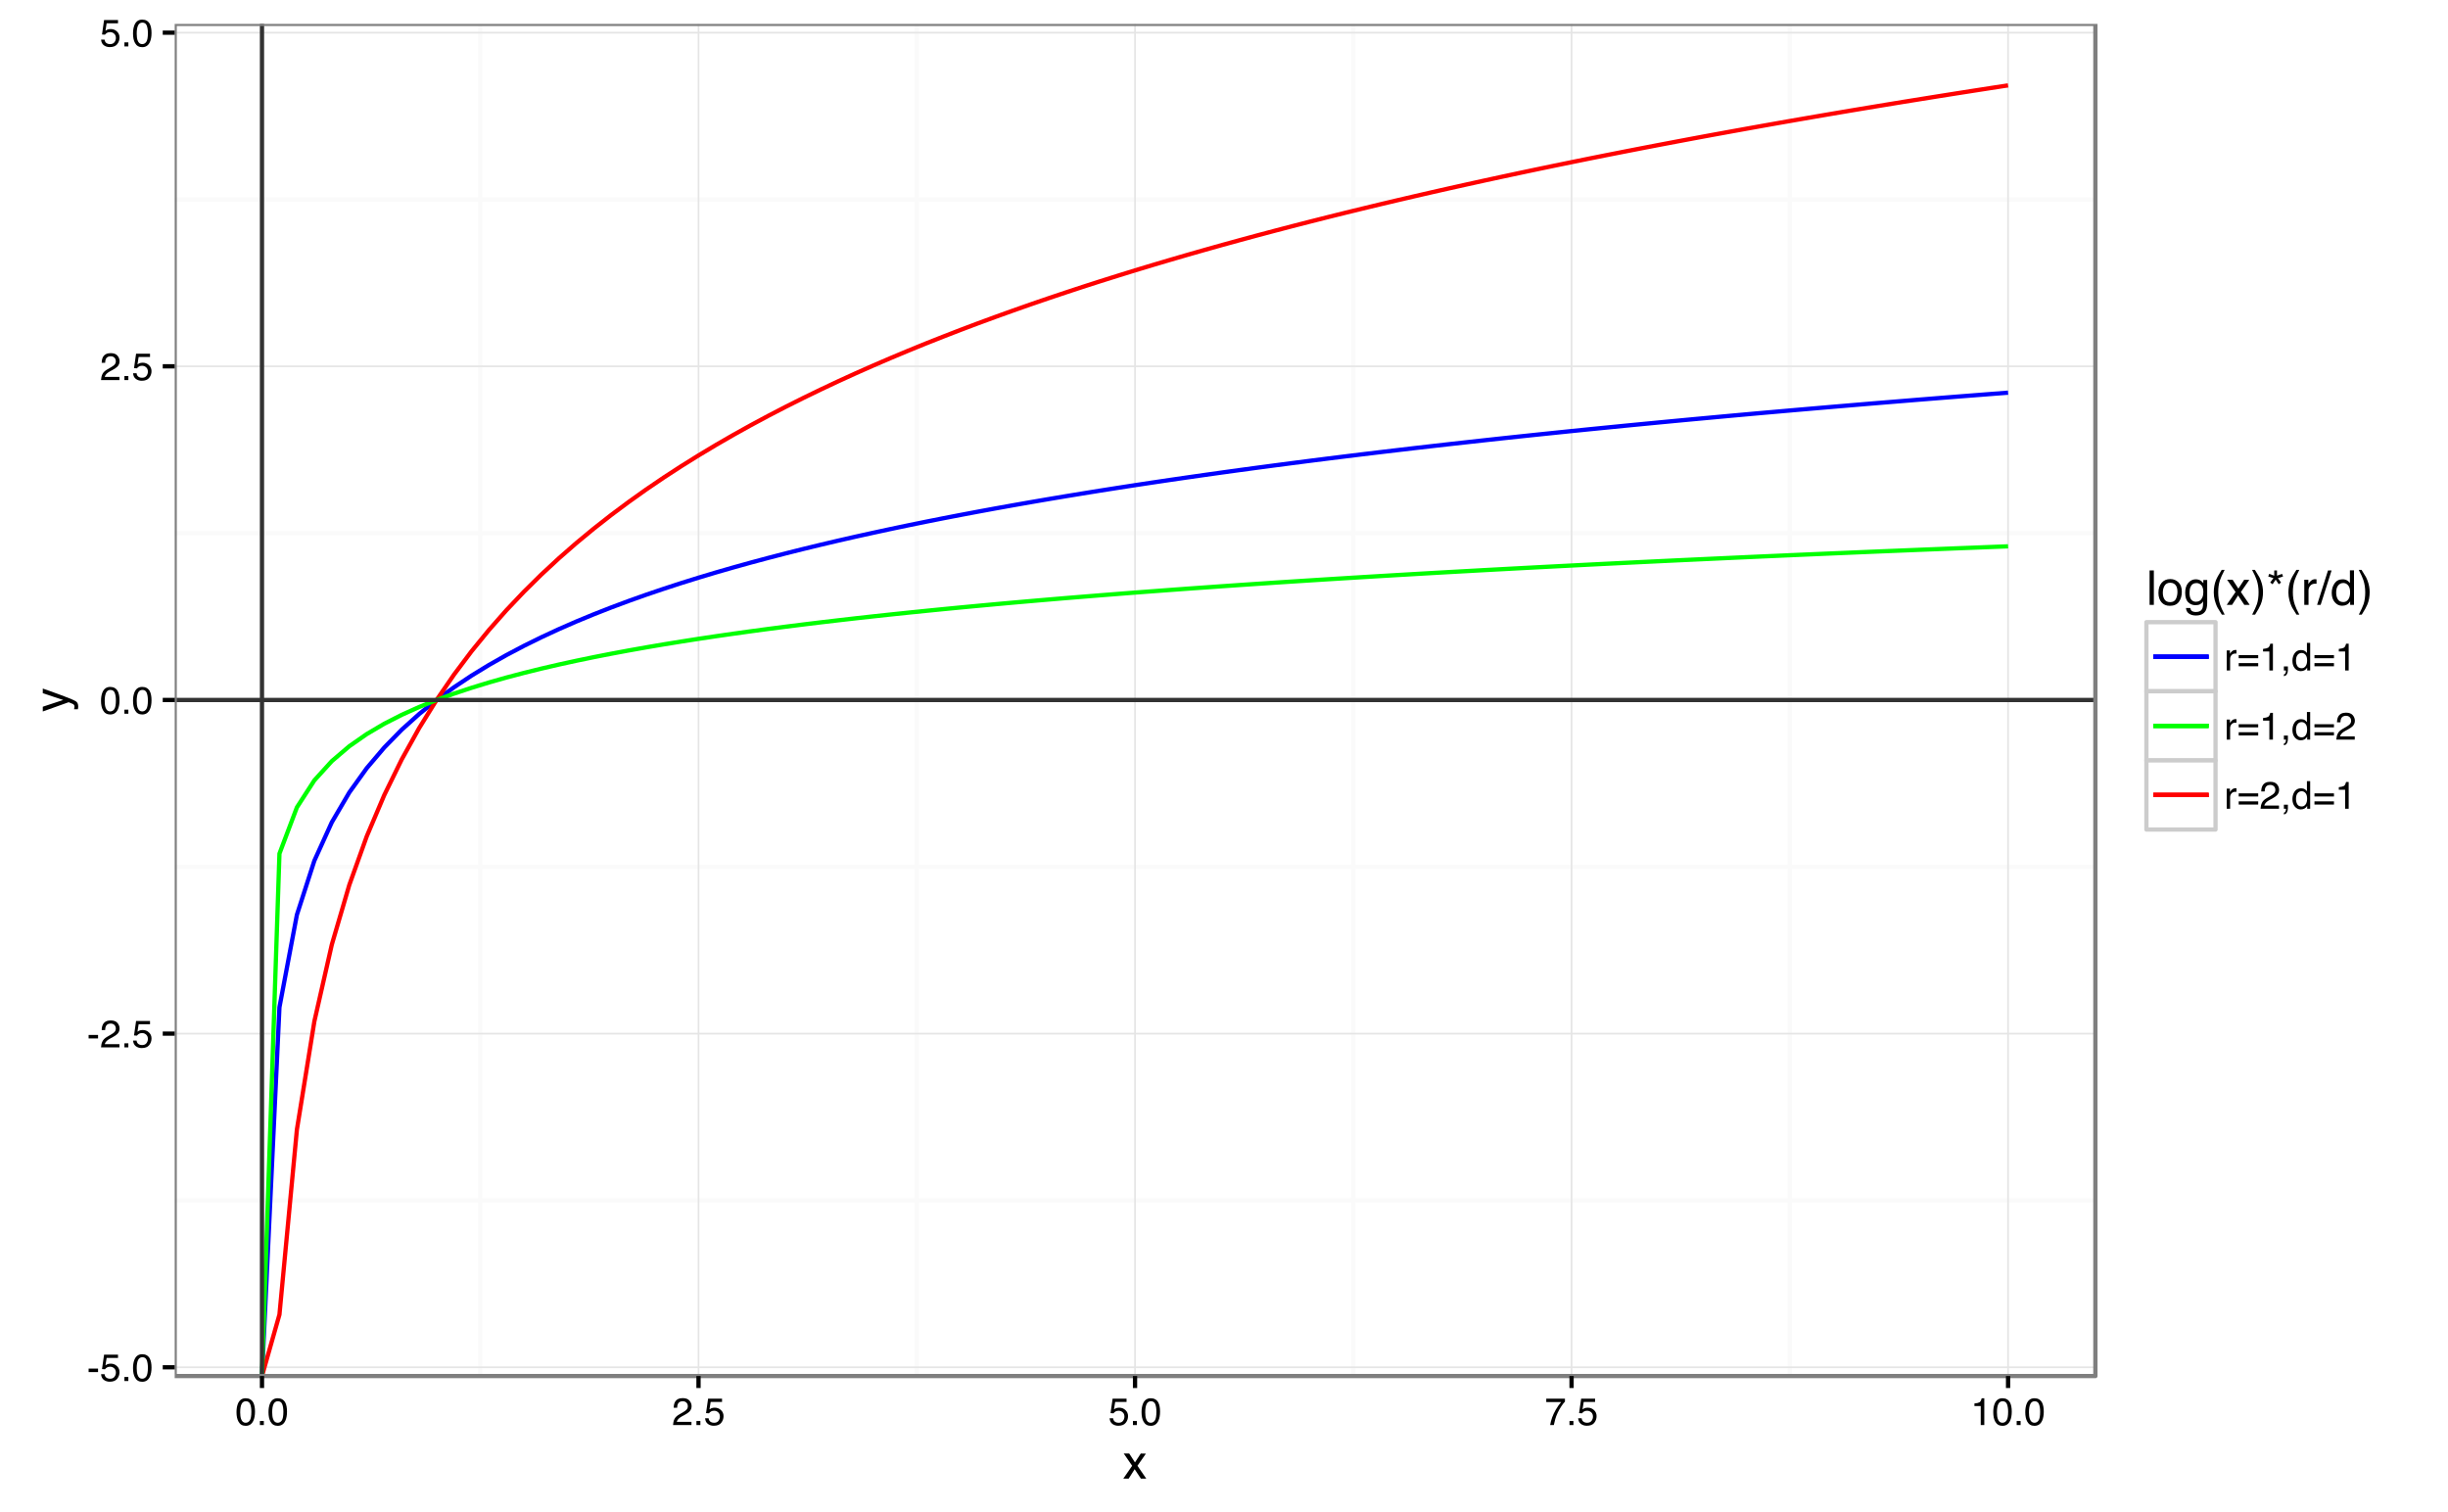 <?xml version="1.0" encoding="UTF-8"?>
<svg xmlns="http://www.w3.org/2000/svg" xmlns:xlink="http://www.w3.org/1999/xlink" width="612pt" height="378pt" viewBox="0 0 612 378" version="1.1">
<defs>
<g>
<symbol overflow="visible" id="glyph0-0">
<path style="stroke:none;" d="M 0.312 0 L 0.312 -6.875 L 5.766 -6.875 L 5.766 0 Z M 4.906 -0.859 L 4.906 -6.016 L 1.172 -6.016 L 1.172 -0.859 Z "/>
</symbol>
<symbol overflow="visible" id="glyph0-1">
<path style="stroke:none;" d="M 0.391 -3.109 L 2.75 -3.109 L 2.75 -2.234 L 0.391 -2.234 Z "/>
</symbol>
<symbol overflow="visible" id="glyph0-2">
<path style="stroke:none;" d="M 1.188 -1.703 C 1.238 -1.223 1.461 -0.895 1.859 -0.719 C 2.055 -0.625 2.285 -0.578 2.547 -0.578 C 3.047 -0.578 3.414 -0.734 3.656 -1.047 C 3.895 -1.367 4.016 -1.723 4.016 -2.109 C 4.016 -2.578 3.867 -2.938 3.578 -3.188 C 3.297 -3.445 2.957 -3.578 2.562 -3.578 C 2.27 -3.578 2.02 -3.52 1.812 -3.406 C 1.602 -3.289 1.426 -3.133 1.281 -2.938 L 0.547 -2.984 L 1.062 -6.594 L 4.547 -6.594 L 4.547 -5.781 L 1.703 -5.781 L 1.406 -3.922 C 1.562 -4.035 1.711 -4.125 1.859 -4.188 C 2.109 -4.289 2.395 -4.344 2.719 -4.344 C 3.332 -4.344 3.852 -4.141 4.281 -3.734 C 4.707 -3.336 4.922 -2.836 4.922 -2.234 C 4.922 -1.598 4.723 -1.035 4.328 -0.547 C 3.941 -0.066 3.32 0.172 2.469 0.172 C 1.914 0.172 1.43 0.02 1.016 -0.281 C 0.598 -0.594 0.363 -1.066 0.312 -1.703 Z "/>
</symbol>
<symbol overflow="visible" id="glyph0-3">
<path style="stroke:none;" d="M 0.812 -1.016 L 1.797 -1.016 L 1.797 0 L 0.812 0 Z "/>
</symbol>
<symbol overflow="visible" id="glyph0-4">
<path style="stroke:none;" d="M 2.594 -6.703 C 3.457 -6.703 4.086 -6.348 4.484 -5.641 C 4.773 -5.086 4.922 -4.328 4.922 -3.359 C 4.922 -2.453 4.785 -1.695 4.516 -1.094 C 4.129 -0.238 3.488 0.188 2.594 0.188 C 1.781 0.188 1.18 -0.16 0.797 -0.859 C 0.461 -1.453 0.297 -2.238 0.297 -3.219 C 0.297 -3.977 0.395 -4.633 0.594 -5.188 C 0.957 -6.195 1.625 -6.703 2.594 -6.703 Z M 2.578 -0.578 C 3.016 -0.578 3.363 -0.77 3.625 -1.156 C 3.883 -1.551 4.016 -2.273 4.016 -3.328 C 4.016 -4.086 3.922 -4.711 3.734 -5.203 C 3.547 -5.703 3.18 -5.953 2.641 -5.953 C 2.148 -5.953 1.789 -5.719 1.562 -5.25 C 1.332 -4.781 1.219 -4.094 1.219 -3.188 C 1.219 -2.5 1.289 -1.945 1.438 -1.531 C 1.656 -0.895 2.035 -0.578 2.578 -0.578 Z "/>
</symbol>
<symbol overflow="visible" id="glyph0-5">
<path style="stroke:none;" d="M 0.297 0 C 0.328 -0.57 0.445 -1.07 0.656 -1.5 C 0.863 -1.938 1.27 -2.328 1.875 -2.672 L 2.766 -3.188 C 3.172 -3.426 3.457 -3.629 3.625 -3.797 C 3.875 -4.055 4 -4.352 4 -4.688 C 4 -5.07 3.879 -5.379 3.641 -5.609 C 3.41 -5.836 3.102 -5.953 2.719 -5.953 C 2.133 -5.953 1.734 -5.734 1.516 -5.297 C 1.398 -5.066 1.336 -4.742 1.328 -4.328 L 0.469 -4.328 C 0.477 -4.91 0.582 -5.383 0.781 -5.75 C 1.145 -6.406 1.789 -6.734 2.719 -6.734 C 3.488 -6.734 4.051 -6.523 4.406 -6.109 C 4.758 -5.691 4.938 -5.227 4.938 -4.719 C 4.938 -4.188 4.75 -3.727 4.375 -3.344 C 4.156 -3.125 3.758 -2.852 3.188 -2.531 L 2.547 -2.188 C 2.242 -2.02 2.004 -1.859 1.828 -1.703 C 1.516 -1.43 1.316 -1.129 1.234 -0.797 L 4.906 -0.797 L 4.906 0 Z "/>
</symbol>
<symbol overflow="visible" id="glyph0-6">
<path style="stroke:none;" d="M 5.016 -6.594 L 5.016 -5.859 C 4.797 -5.648 4.508 -5.285 4.156 -4.766 C 3.801 -4.242 3.484 -3.688 3.203 -3.094 C 2.93 -2.508 2.727 -1.977 2.594 -1.5 C 2.5 -1.188 2.379 -0.688 2.234 0 L 1.312 0 C 1.52 -1.281 1.988 -2.555 2.719 -3.828 C 3.145 -4.566 3.594 -5.207 4.062 -5.75 L 0.344 -5.75 L 0.344 -6.594 Z "/>
</symbol>
<symbol overflow="visible" id="glyph0-7">
<path style="stroke:none;" d="M 0.922 -4.75 L 0.922 -5.391 C 1.523 -5.453 1.945 -5.551 2.188 -5.688 C 2.426 -5.832 2.609 -6.164 2.734 -6.688 L 3.391 -6.688 L 3.391 0 L 2.5 0 L 2.5 -4.75 Z "/>
</symbol>
<symbol overflow="visible" id="glyph0-8">
<path style="stroke:none;" d="M 0.641 -5.016 L 1.438 -5.016 L 1.438 -4.156 C 1.508 -4.32 1.672 -4.523 1.922 -4.766 C 2.18 -5.004 2.477 -5.125 2.812 -5.125 C 2.82 -5.125 2.848 -5.125 2.891 -5.125 C 2.93 -5.125 2.992 -5.117 3.078 -5.109 L 3.078 -4.219 C 3.023 -4.227 2.977 -4.234 2.938 -4.234 C 2.895 -4.234 2.852 -4.234 2.812 -4.234 C 2.383 -4.234 2.055 -4.098 1.828 -3.828 C 1.598 -3.555 1.484 -3.242 1.484 -2.891 L 1.484 0 L 0.641 0 Z "/>
</symbol>
<symbol overflow="visible" id="glyph0-9">
<path style="stroke:none;" d="M 5.312 -3.844 L 5.312 -3.062 L 0.438 -3.062 L 0.438 -3.844 Z M 5.312 -1.844 L 5.312 -1.047 L 0.438 -1.047 L 0.438 -1.844 Z "/>
</symbol>
<symbol overflow="visible" id="glyph0-10">
<path style="stroke:none;" d="M 0.797 0.984 C 1.016 0.941 1.164 0.789 1.25 0.531 C 1.301 0.383 1.328 0.242 1.328 0.109 C 1.328 0.086 1.32 0.066 1.312 0.047 C 1.312 0.035 1.312 0.02 1.312 0 L 0.797 0 L 0.797 -1.016 L 1.797 -1.016 L 1.797 -0.078 C 1.797 0.297 1.719 0.625 1.562 0.906 C 1.414 1.188 1.16 1.359 0.797 1.422 Z "/>
</symbol>
<symbol overflow="visible" id="glyph0-11">
<path style="stroke:none;" d="M 1.156 -2.453 C 1.156 -1.91 1.27 -1.457 1.5 -1.094 C 1.727 -0.738 2.094 -0.562 2.594 -0.562 C 2.977 -0.562 3.297 -0.727 3.547 -1.062 C 3.805 -1.395 3.938 -1.875 3.938 -2.5 C 3.938 -3.133 3.805 -3.602 3.547 -3.906 C 3.285 -4.219 2.961 -4.375 2.578 -4.375 C 2.148 -4.375 1.805 -4.207 1.547 -3.875 C 1.285 -3.551 1.156 -3.078 1.156 -2.453 Z M 2.422 -5.109 C 2.805 -5.109 3.129 -5.023 3.391 -4.859 C 3.535 -4.766 3.703 -4.602 3.891 -4.375 L 3.891 -6.906 L 4.703 -6.906 L 4.703 0 L 3.953 0 L 3.953 -0.703 C 3.754 -0.391 3.52 -0.164 3.25 -0.031 C 2.977 0.102 2.672 0.172 2.328 0.172 C 1.766 0.172 1.281 -0.062 0.875 -0.531 C 0.469 -1 0.266 -1.625 0.266 -2.406 C 0.266 -3.133 0.445 -3.766 0.812 -4.297 C 1.188 -4.836 1.723 -5.109 2.422 -5.109 Z "/>
</symbol>
<symbol overflow="visible" id="glyph1-0">
<path style="stroke:none;" d="M 0.391 0 L 0.391 -8.609 L 7.219 -8.609 L 7.219 0 Z M 6.141 -1.078 L 6.141 -7.531 L 1.469 -7.531 L 1.469 -1.078 Z "/>
</symbol>
<symbol overflow="visible" id="glyph1-1">
<path style="stroke:none;" d="M 0.172 -6.281 L 1.547 -6.281 L 2.984 -4.062 L 4.438 -6.281 L 5.719 -6.25 L 3.609 -3.219 L 5.812 0 L 4.469 0 L 2.906 -2.359 L 1.406 0 L 0.062 0 L 2.281 -3.219 Z "/>
</symbol>
<symbol overflow="visible" id="glyph1-2">
<path style="stroke:none;" d="M 0.797 -8.609 L 1.859 -8.609 L 1.859 0 L 0.797 0 Z "/>
</symbol>
<symbol overflow="visible" id="glyph1-3">
<path style="stroke:none;" d="M 3.266 -0.688 C 3.961 -0.688 4.441 -0.945 4.703 -1.469 C 4.961 -2 5.094 -2.586 5.094 -3.234 C 5.094 -3.828 5 -4.305 4.812 -4.672 C 4.508 -5.242 4 -5.531 3.281 -5.531 C 2.633 -5.531 2.164 -5.285 1.875 -4.797 C 1.582 -4.305 1.438 -3.711 1.438 -3.016 C 1.438 -2.348 1.582 -1.789 1.875 -1.344 C 2.164 -0.906 2.629 -0.688 3.266 -0.688 Z M 3.312 -6.453 C 4.113 -6.453 4.789 -6.18 5.344 -5.641 C 5.906 -5.109 6.188 -4.316 6.188 -3.266 C 6.188 -2.254 5.941 -1.414 5.453 -0.75 C 4.961 -0.094 4.203 0.234 3.172 0.234 C 2.305 0.234 1.617 -0.055 1.109 -0.641 C 0.598 -1.234 0.344 -2.02 0.344 -3 C 0.344 -4.051 0.609 -4.891 1.141 -5.516 C 1.68 -6.141 2.406 -6.453 3.312 -6.453 Z M 3.266 -6.422 Z "/>
</symbol>
<symbol overflow="visible" id="glyph1-4">
<path style="stroke:none;" d="M 2.984 -6.391 C 3.484 -6.391 3.914 -6.27 4.281 -6.031 C 4.477 -5.883 4.68 -5.68 4.891 -5.422 L 4.891 -6.219 L 5.859 -6.219 L 5.859 -0.516 C 5.859 0.285 5.742 0.914 5.516 1.375 C 5.078 2.227 4.25 2.656 3.031 2.656 C 2.352 2.656 1.785 2.504 1.328 2.203 C 0.867 1.898 0.609 1.426 0.547 0.781 L 1.625 0.781 C 1.676 1.062 1.773 1.281 1.922 1.438 C 2.16 1.664 2.535 1.781 3.047 1.781 C 3.859 1.781 4.391 1.492 4.641 0.922 C 4.785 0.586 4.852 -0.008 4.844 -0.875 C 4.633 -0.551 4.379 -0.312 4.078 -0.156 C 3.785 0 3.395 0.078 2.906 0.078 C 2.227 0.078 1.633 -0.16 1.125 -0.641 C 0.613 -1.129 0.359 -1.93 0.359 -3.047 C 0.359 -4.098 0.613 -4.914 1.125 -5.5 C 1.645 -6.094 2.266 -6.391 2.984 -6.391 Z M 4.891 -3.172 C 4.891 -3.941 4.727 -4.516 4.406 -4.891 C 4.082 -5.266 3.676 -5.453 3.188 -5.453 C 2.438 -5.453 1.926 -5.102 1.656 -4.406 C 1.508 -4.039 1.438 -3.555 1.438 -2.953 C 1.438 -2.242 1.578 -1.703 1.859 -1.328 C 2.148 -0.961 2.539 -0.781 3.031 -0.781 C 3.789 -0.781 4.32 -1.125 4.625 -1.812 C 4.801 -2.195 4.891 -2.648 4.891 -3.172 Z M 3.109 -6.422 Z "/>
</symbol>
<symbol overflow="visible" id="glyph1-5">
<path style="stroke:none;" d="M 3.547 -8.75 C 2.93 -7.562 2.535 -6.688 2.359 -6.125 C 2.078 -5.258 1.938 -4.27 1.938 -3.156 C 1.938 -2.02 2.098 -0.984 2.422 -0.047 C 2.609 0.535 2.988 1.367 3.562 2.453 L 2.859 2.453 C 2.285 1.555 1.93 0.984 1.797 0.734 C 1.66 0.492 1.516 0.16 1.359 -0.266 C 1.141 -0.836 0.984 -1.453 0.891 -2.109 C 0.848 -2.453 0.828 -2.773 0.828 -3.078 C 0.828 -4.234 1.008 -5.266 1.375 -6.172 C 1.602 -6.742 2.082 -7.602 2.812 -8.75 Z "/>
</symbol>
<symbol overflow="visible" id="glyph1-6">
<path style="stroke:none;" d="M 0.422 2.453 C 1.035 1.242 1.438 0.359 1.625 -0.203 C 1.895 -1.035 2.031 -2.02 2.031 -3.156 C 2.031 -4.281 1.867 -5.312 1.547 -6.25 C 1.359 -6.832 0.977 -7.664 0.406 -8.75 L 1.109 -8.75 C 1.711 -7.789 2.078 -7.195 2.203 -6.969 C 2.328 -6.75 2.461 -6.441 2.609 -6.047 C 2.797 -5.555 2.93 -5.07 3.016 -4.594 C 3.098 -4.113 3.141 -3.656 3.141 -3.219 C 3.141 -2.062 2.953 -1.031 2.578 -0.125 C 2.348 0.457 1.875 1.316 1.156 2.453 Z "/>
</symbol>
<symbol overflow="visible" id="glyph1-7">
<path style="stroke:none;" d="M 2.641 -8.609 L 2.641 -7.297 L 3.922 -7.75 L 4.156 -7.094 L 2.875 -6.688 L 3.656 -5.578 L 3.078 -5.156 L 2.312 -6.312 L 1.547 -5.156 L 0.938 -5.578 L 1.75 -6.688 L 0.453 -7.094 L 0.688 -7.75 L 1.953 -7.297 L 1.953 -8.609 Z "/>
</symbol>
<symbol overflow="visible" id="glyph1-8">
<path style="stroke:none;" d="M 0.797 -6.281 L 1.812 -6.281 L 1.812 -5.188 C 1.883 -5.406 2.082 -5.664 2.406 -5.969 C 2.727 -6.27 3.098 -6.422 3.516 -6.422 C 3.535 -6.422 3.566 -6.414 3.609 -6.406 C 3.66 -6.406 3.742 -6.398 3.859 -6.391 L 3.859 -5.281 C 3.797 -5.289 3.738 -5.297 3.688 -5.297 C 3.633 -5.297 3.578 -5.297 3.516 -5.297 C 2.984 -5.297 2.57 -5.125 2.281 -4.781 C 2 -4.445 1.859 -4.055 1.859 -3.609 L 1.859 0 L 0.797 0 Z "/>
</symbol>
<symbol overflow="visible" id="glyph1-9">
<path style="stroke:none;" d="M 2.734 -8.609 L 3.625 -8.609 L 0.891 0 L 0 0 Z "/>
</symbol>
<symbol overflow="visible" id="glyph1-10">
<path style="stroke:none;" d="M 1.438 -3.062 C 1.438 -2.395 1.578 -1.832 1.859 -1.375 C 2.148 -0.926 2.609 -0.703 3.234 -0.703 C 3.723 -0.703 4.125 -0.91 4.438 -1.328 C 4.758 -1.742 4.922 -2.348 4.922 -3.141 C 4.922 -3.93 4.754 -4.516 4.422 -4.891 C 4.098 -5.273 3.703 -5.469 3.234 -5.469 C 2.703 -5.469 2.27 -5.266 1.938 -4.859 C 1.602 -4.453 1.438 -3.852 1.438 -3.062 Z M 3.031 -6.391 C 3.508 -6.391 3.91 -6.285 4.234 -6.078 C 4.422 -5.961 4.633 -5.758 4.875 -5.469 L 4.875 -8.641 L 5.891 -8.641 L 5.891 0 L 4.938 0 L 4.938 -0.875 C 4.695 -0.488 4.406 -0.207 4.062 -0.031 C 3.727 0.133 3.344 0.219 2.906 0.219 C 2.207 0.219 1.602 -0.07 1.094 -0.656 C 0.582 -1.25 0.328 -2.031 0.328 -3 C 0.328 -3.914 0.562 -4.707 1.031 -5.375 C 1.5 -6.051 2.164 -6.391 3.031 -6.391 Z "/>
</symbol>
<symbol overflow="visible" id="glyph2-0">
<path style="stroke:none;" d="M 0 -0.391 L -8.609 -0.391 L -8.609 -7.219 L 0 -7.219 Z M -1.078 -6.141 L -7.531 -6.141 L -7.531 -1.469 L -1.078 -1.469 Z "/>
</symbol>
<symbol overflow="visible" id="glyph2-1">
<path style="stroke:none;" d="M -6.281 -4.688 L -6.281 -5.859 C -5.875 -5.711 -4.953 -5.383 -3.516 -4.875 C -2.441 -4.488 -1.566 -4.164 -0.891 -3.906 C 0.711 -3.301 1.691 -2.875 2.047 -2.625 C 2.398 -2.375 2.578 -1.941 2.578 -1.328 C 2.578 -1.18 2.566 -1.066 2.547 -0.984 C 2.535 -0.91 2.516 -0.812 2.484 -0.688 L 1.531 -0.688 C 1.582 -0.875 1.613 -1.008 1.625 -1.094 C 1.633 -1.176 1.641 -1.25 1.641 -1.312 C 1.641 -1.5 1.609 -1.641 1.547 -1.734 C 1.484 -1.828 1.406 -1.906 1.312 -1.969 C 1.281 -1.988 1.117 -2.055 0.828 -2.172 C 0.535 -2.297 0.32 -2.383 0.188 -2.438 L -6.281 -0.125 L -6.281 -1.312 L -1.172 -3 Z M -6.422 -3 Z "/>
</symbol>
</g>
<clipPath id="clip1">
  <path d="M 43.672 5.977 L 524 5.977 L 524 344 L 43.672 344 Z "/>
</clipPath>
<clipPath id="clip2">
  <path d="M 43.672 299 L 524.848 299 L 524.848 301 L 43.672 301 Z "/>
</clipPath>
<clipPath id="clip3">
  <path d="M 43.672 216 L 524.848 216 L 524.848 218 L 43.672 218 Z "/>
</clipPath>
<clipPath id="clip4">
  <path d="M 43.672 132 L 524.848 132 L 524.848 134 L 43.672 134 Z "/>
</clipPath>
<clipPath id="clip5">
  <path d="M 43.672 49 L 524.848 49 L 524.848 51 L 43.672 51 Z "/>
</clipPath>
<clipPath id="clip6">
  <path d="M 119 5.977 L 121 5.977 L 121 344.984 L 119 344.984 Z "/>
</clipPath>
<clipPath id="clip7">
  <path d="M 228 5.977 L 230 5.977 L 230 344.984 L 228 344.984 Z "/>
</clipPath>
<clipPath id="clip8">
  <path d="M 337 5.977 L 339 5.977 L 339 344.984 L 337 344.984 Z "/>
</clipPath>
<clipPath id="clip9">
  <path d="M 446 5.977 L 448 5.977 L 448 344.984 L 446 344.984 Z "/>
</clipPath>
<clipPath id="clip10">
  <path d="M 43.672 341 L 524.848 341 L 524.848 343 L 43.672 343 Z "/>
</clipPath>
<clipPath id="clip11">
  <path d="M 43.672 258 L 524.848 258 L 524.848 259 L 43.672 259 Z "/>
</clipPath>
<clipPath id="clip12">
  <path d="M 43.672 174 L 524.848 174 L 524.848 176 L 43.672 176 Z "/>
</clipPath>
<clipPath id="clip13">
  <path d="M 43.672 91 L 524.848 91 L 524.848 92 L 43.672 92 Z "/>
</clipPath>
<clipPath id="clip14">
  <path d="M 43.672 7 L 524.848 7 L 524.848 9 L 43.672 9 Z "/>
</clipPath>
<clipPath id="clip15">
  <path d="M 65 5.977 L 66 5.977 L 66 344.984 L 65 344.984 Z "/>
</clipPath>
<clipPath id="clip16">
  <path d="M 174 5.977 L 175 5.977 L 175 344.984 L 174 344.984 Z "/>
</clipPath>
<clipPath id="clip17">
  <path d="M 283 5.977 L 284 5.977 L 284 344.984 L 283 344.984 Z "/>
</clipPath>
<clipPath id="clip18">
  <path d="M 392 5.977 L 394 5.977 L 394 344.984 L 392 344.984 Z "/>
</clipPath>
<clipPath id="clip19">
  <path d="M 501 5.977 L 503 5.977 L 503 344.984 L 501 344.984 Z "/>
</clipPath>
<clipPath id="clip20">
  <path d="M 64 97 L 503 97 L 503 344.984 L 64 344.984 Z "/>
</clipPath>
<clipPath id="clip21">
  <path d="M 64 20 L 503 20 L 503 344.984 L 64 344.984 Z "/>
</clipPath>
<clipPath id="clip22">
  <path d="M 64 136 L 503 136 L 503 344.984 L 64 344.984 Z "/>
</clipPath>
<clipPath id="clip23">
  <path d="M 43.672 174 L 524.848 174 L 524.848 176 L 43.672 176 Z "/>
</clipPath>
<clipPath id="clip24">
  <path d="M 64 5.977 L 67 5.977 L 67 344.984 L 64 344.984 Z "/>
</clipPath>
<clipPath id="clip25">
  <path d="M 43.672 5.977 L 524.848 5.977 L 524.848 344.984 L 43.672 344.984 Z "/>
</clipPath>
</defs>
<g id="surface611">
<rect x="0" y="0" width="612" height="378" style="fill:rgb(100%,100%,100%);fill-opacity:1;stroke:none;"/>
<rect x="0" y="0" width="612" height="378" style="fill:rgb(100%,100%,100%);fill-opacity:1;stroke:none;"/>
<path style="fill:none;stroke-width:1.067;stroke-linecap:round;stroke-linejoin:round;stroke:rgb(100%,100%,100%);stroke-opacity:1;stroke-miterlimit:10;" d="M 0 378 L 612 378 L 612 0 L 0 0 Z "/>
<g clip-path="url(#clip1)" clip-rule="nonzero">
<path style=" stroke:none;fill-rule:nonzero;fill:rgb(100%,100%,100%);fill-opacity:1;" d="M 43.672 343.984 L 523.848 343.984 L 523.848 5.977 L 43.672 5.977 Z "/>
</g>
<g clip-path="url(#clip2)" clip-rule="nonzero">
<path style="fill:none;stroke-width:1.067;stroke-linecap:butt;stroke-linejoin:round;stroke:rgb(98.039%,98.039%,98.039%);stroke-opacity:1;stroke-miterlimit:10;" d="M 43.672 300.09 L 523.848 300.09 "/>
</g>
<g clip-path="url(#clip3)" clip-rule="nonzero">
<path style="fill:none;stroke-width:1.067;stroke-linecap:butt;stroke-linejoin:round;stroke:rgb(98.039%,98.039%,98.039%);stroke-opacity:1;stroke-miterlimit:10;" d="M 43.672 216.684 L 523.848 216.684 "/>
</g>
<g clip-path="url(#clip4)" clip-rule="nonzero">
<path style="fill:none;stroke-width:1.067;stroke-linecap:butt;stroke-linejoin:round;stroke:rgb(98.039%,98.039%,98.039%);stroke-opacity:1;stroke-miterlimit:10;" d="M 43.672 133.277 L 523.848 133.277 "/>
</g>
<g clip-path="url(#clip5)" clip-rule="nonzero">
<path style="fill:none;stroke-width:1.067;stroke-linecap:butt;stroke-linejoin:round;stroke:rgb(98.039%,98.039%,98.039%);stroke-opacity:1;stroke-miterlimit:10;" d="M 43.672 49.871 L 523.848 49.871 "/>
</g>
<g clip-path="url(#clip6)" clip-rule="nonzero">
<path style="fill:none;stroke-width:1.067;stroke-linecap:butt;stroke-linejoin:round;stroke:rgb(98.039%,98.039%,98.039%);stroke-opacity:1;stroke-miterlimit:10;" d="M 120.062 343.984 L 120.062 5.977 "/>
</g>
<g clip-path="url(#clip7)" clip-rule="nonzero">
<path style="fill:none;stroke-width:1.067;stroke-linecap:butt;stroke-linejoin:round;stroke:rgb(98.039%,98.039%,98.039%);stroke-opacity:1;stroke-miterlimit:10;" d="M 229.195 343.984 L 229.195 5.977 "/>
</g>
<g clip-path="url(#clip8)" clip-rule="nonzero">
<path style="fill:none;stroke-width:1.067;stroke-linecap:butt;stroke-linejoin:round;stroke:rgb(98.039%,98.039%,98.039%);stroke-opacity:1;stroke-miterlimit:10;" d="M 338.324 343.984 L 338.324 5.977 "/>
</g>
<g clip-path="url(#clip9)" clip-rule="nonzero">
<path style="fill:none;stroke-width:1.067;stroke-linecap:butt;stroke-linejoin:round;stroke:rgb(98.039%,98.039%,98.039%);stroke-opacity:1;stroke-miterlimit:10;" d="M 447.457 343.984 L 447.457 5.977 "/>
</g>
<g clip-path="url(#clip10)" clip-rule="nonzero">
<path style="fill:none;stroke-width:0.427;stroke-linecap:butt;stroke-linejoin:round;stroke:rgb(89.804%,89.804%,89.804%);stroke-opacity:1;stroke-miterlimit:10;" d="M 43.672 341.793 L 523.848 341.793 "/>
</g>
<g clip-path="url(#clip11)" clip-rule="nonzero">
<path style="fill:none;stroke-width:0.427;stroke-linecap:butt;stroke-linejoin:round;stroke:rgb(89.804%,89.804%,89.804%);stroke-opacity:1;stroke-miterlimit:10;" d="M 43.672 258.387 L 523.848 258.387 "/>
</g>
<g clip-path="url(#clip12)" clip-rule="nonzero">
<path style="fill:none;stroke-width:0.427;stroke-linecap:butt;stroke-linejoin:round;stroke:rgb(89.804%,89.804%,89.804%);stroke-opacity:1;stroke-miterlimit:10;" d="M 43.672 174.98 L 523.848 174.98 "/>
</g>
<g clip-path="url(#clip13)" clip-rule="nonzero">
<path style="fill:none;stroke-width:0.427;stroke-linecap:butt;stroke-linejoin:round;stroke:rgb(89.804%,89.804%,89.804%);stroke-opacity:1;stroke-miterlimit:10;" d="M 43.672 91.574 L 523.848 91.574 "/>
</g>
<g clip-path="url(#clip14)" clip-rule="nonzero">
<path style="fill:none;stroke-width:0.427;stroke-linecap:butt;stroke-linejoin:round;stroke:rgb(89.804%,89.804%,89.804%);stroke-opacity:1;stroke-miterlimit:10;" d="M 43.672 8.168 L 523.848 8.168 "/>
</g>
<g clip-path="url(#clip15)" clip-rule="nonzero">
<path style="fill:none;stroke-width:0.427;stroke-linecap:butt;stroke-linejoin:round;stroke:rgb(89.804%,89.804%,89.804%);stroke-opacity:1;stroke-miterlimit:10;" d="M 65.496 343.984 L 65.496 5.977 "/>
</g>
<g clip-path="url(#clip16)" clip-rule="nonzero">
<path style="fill:none;stroke-width:0.427;stroke-linecap:butt;stroke-linejoin:round;stroke:rgb(89.804%,89.804%,89.804%);stroke-opacity:1;stroke-miterlimit:10;" d="M 174.629 343.984 L 174.629 5.977 "/>
</g>
<g clip-path="url(#clip17)" clip-rule="nonzero">
<path style="fill:none;stroke-width:0.427;stroke-linecap:butt;stroke-linejoin:round;stroke:rgb(89.804%,89.804%,89.804%);stroke-opacity:1;stroke-miterlimit:10;" d="M 283.758 343.984 L 283.758 5.977 "/>
</g>
<g clip-path="url(#clip18)" clip-rule="nonzero">
<path style="fill:none;stroke-width:0.427;stroke-linecap:butt;stroke-linejoin:round;stroke:rgb(89.804%,89.804%,89.804%);stroke-opacity:1;stroke-miterlimit:10;" d="M 392.891 343.984 L 392.891 5.977 "/>
</g>
<g clip-path="url(#clip19)" clip-rule="nonzero">
<path style="fill:none;stroke-width:0.427;stroke-linecap:butt;stroke-linejoin:round;stroke:rgb(89.804%,89.804%,89.804%);stroke-opacity:1;stroke-miterlimit:10;" d="M 502.02 343.984 L 502.02 5.977 "/>
</g>
<g clip-path="url(#clip20)" clip-rule="nonzero">
<path style="fill:none;stroke-width:1.067;stroke-linecap:butt;stroke-linejoin:round;stroke:rgb(0%,0%,100%);stroke-opacity:1;stroke-miterlimit:1;" d="M 65.496 343.984 L 69.863 251.801 L 74.227 228.676 L 78.594 215.148 L 82.957 205.551 L 87.324 198.105 L 91.688 192.023 L 96.055 186.883 L 100.418 182.426 L 104.785 178.496 L 109.148 174.98 L 113.516 171.801 L 117.879 168.898 L 122.246 166.227 L 126.609 163.754 L 130.977 161.453 L 135.34 159.301 L 139.707 157.277 L 144.07 155.371 L 148.438 153.566 L 152.801 151.855 L 157.168 150.227 L 161.531 148.676 L 165.898 147.195 L 170.262 145.773 L 174.629 144.41 L 178.992 143.102 L 183.359 141.844 L 187.723 140.629 L 192.09 139.461 L 196.453 138.328 L 200.82 137.234 L 205.184 136.176 L 209.551 135.148 L 213.914 134.152 L 218.281 133.188 L 222.645 132.246 L 227.012 131.332 L 231.375 130.441 L 235.742 129.574 L 240.105 128.73 L 244.473 127.906 L 248.836 127.102 L 253.203 126.32 L 257.566 125.551 L 261.934 124.801 L 266.297 124.07 L 270.664 123.352 L 275.027 122.648 L 279.395 121.961 L 283.758 121.285 L 288.125 120.625 L 292.488 119.977 L 296.855 119.344 L 301.219 118.719 L 305.586 118.105 L 309.949 117.504 L 314.316 116.914 L 318.68 116.336 L 323.047 115.766 L 327.41 115.203 L 331.777 114.652 L 336.141 114.109 L 340.508 113.574 L 344.871 113.051 L 349.238 112.535 L 353.602 112.023 L 357.969 111.523 L 362.332 111.027 L 366.699 110.543 L 371.062 110.062 L 375.43 109.586 L 379.793 109.121 L 384.16 108.66 L 388.523 108.207 L 392.891 107.758 L 397.254 107.316 L 401.621 106.883 L 405.984 106.449 L 410.352 106.027 L 414.715 105.605 L 419.082 105.191 L 423.445 104.781 L 427.812 104.379 L 432.176 103.977 L 436.543 103.582 L 440.906 103.191 L 445.273 102.809 L 449.637 102.426 L 454.004 102.051 L 458.367 101.676 L 462.734 101.309 L 467.098 100.941 L 471.465 100.582 L 475.828 100.227 L 480.195 99.871 L 484.559 99.523 L 488.926 99.176 L 493.289 98.836 L 497.656 98.496 L 502.02 98.16 "/>
</g>
<g clip-path="url(#clip21)" clip-rule="nonzero">
<path style="fill:none;stroke-width:1.067;stroke-linecap:butt;stroke-linejoin:round;stroke:rgb(100%,0%,0%);stroke-opacity:1;stroke-miterlimit:1;" d="M 65.496 343.984 L 69.863 328.621 L 74.227 282.371 L 78.594 255.316 L 82.957 236.121 L 87.324 221.23 L 91.688 209.066 L 96.055 198.781 L 100.418 189.871 L 104.785 182.012 L 109.148 174.98 L 113.516 168.621 L 117.879 162.816 L 122.246 157.477 L 126.609 152.531 L 130.977 147.926 L 135.34 143.621 L 139.707 139.574 L 144.07 135.762 L 148.438 132.152 L 152.801 128.73 L 157.168 125.477 L 161.531 122.371 L 165.898 119.406 L 170.262 116.566 L 174.629 113.844 L 178.992 111.227 L 183.359 108.707 L 187.723 106.281 L 192.09 103.938 L 196.453 101.676 L 200.82 99.488 L 205.184 97.371 L 209.551 95.316 L 213.914 93.324 L 218.281 91.391 L 222.645 89.512 L 227.012 87.684 L 231.375 85.902 L 235.742 84.172 L 240.105 82.48 L 244.473 80.832 L 248.836 79.227 L 253.203 77.656 L 257.566 76.121 L 261.934 74.621 L 266.297 73.156 L 270.664 71.719 L 275.027 70.316 L 279.395 68.941 L 283.758 67.59 L 288.125 66.27 L 292.488 64.977 L 296.855 63.703 L 301.219 62.457 L 305.586 61.23 L 309.949 60.031 L 314.316 58.848 L 318.68 57.688 L 323.047 56.547 L 327.41 55.426 L 331.777 54.324 L 336.141 53.238 L 340.508 52.172 L 344.871 51.121 L 349.238 50.086 L 353.602 49.066 L 357.969 48.062 L 362.332 47.074 L 366.699 46.102 L 371.062 45.141 L 375.43 44.195 L 379.793 43.262 L 384.16 42.34 L 388.523 41.434 L 392.891 40.539 L 397.254 39.652 L 401.621 38.781 L 405.984 37.922 L 410.352 37.07 L 414.715 36.23 L 419.082 35.402 L 423.445 34.582 L 427.812 33.773 L 432.176 32.977 L 436.543 32.188 L 440.906 31.406 L 445.273 30.633 L 449.637 29.871 L 454.004 29.117 L 458.367 28.371 L 462.734 27.633 L 467.098 26.906 L 471.465 26.184 L 475.828 25.469 L 480.195 24.766 L 484.559 24.066 L 488.926 23.375 L 493.289 22.691 L 497.656 22.012 L 502.02 21.34 "/>
</g>
<g clip-path="url(#clip22)" clip-rule="nonzero">
<path style="fill:none;stroke-width:1.067;stroke-linecap:butt;stroke-linejoin:round;stroke:rgb(0%,100%,0%);stroke-opacity:1;stroke-miterlimit:1;" d="M 65.496 343.984 L 69.863 213.391 L 74.227 201.828 L 78.594 195.066 L 82.957 190.266 L 87.324 186.543 L 91.688 183.504 L 96.055 180.93 L 100.418 178.703 L 104.785 176.738 L 109.148 174.98 L 113.516 173.391 L 117.879 171.941 L 122.246 170.605 L 126.609 169.367 L 130.977 168.219 L 135.34 167.141 L 139.707 166.129 L 144.07 165.176 L 148.438 164.273 L 152.801 163.418 L 157.168 162.605 L 161.531 161.828 L 165.898 161.086 L 170.262 160.379 L 174.629 159.695 L 178.992 159.043 L 183.359 158.414 L 187.723 157.805 L 192.09 157.219 L 196.453 156.656 L 200.82 156.109 L 205.184 155.578 L 209.551 155.066 L 213.914 154.566 L 218.281 154.082 L 222.645 153.613 L 227.012 153.156 L 231.375 152.711 L 235.742 152.277 L 240.105 151.855 L 244.473 151.445 L 248.836 151.043 L 253.203 150.648 L 257.566 150.266 L 261.934 149.891 L 266.297 149.523 L 270.664 149.168 L 275.027 148.816 L 279.395 148.473 L 283.758 148.133 L 288.125 147.805 L 292.488 147.48 L 296.855 147.16 L 301.219 146.852 L 305.586 146.543 L 309.949 146.242 L 314.316 145.949 L 318.68 145.656 L 323.047 145.371 L 327.41 145.094 L 331.777 144.816 L 336.141 144.547 L 340.508 144.277 L 344.871 144.016 L 349.238 143.758 L 353.602 143.504 L 357.969 143.25 L 362.332 143.004 L 366.699 142.762 L 371.062 142.52 L 375.43 142.285 L 379.793 142.051 L 384.16 141.82 L 388.523 141.594 L 392.891 141.371 L 397.254 141.148 L 401.621 140.93 L 405.984 140.715 L 410.352 140.504 L 414.715 140.293 L 419.082 140.086 L 423.445 139.883 L 427.812 139.68 L 432.176 139.48 L 436.543 139.281 L 440.906 139.086 L 445.273 138.895 L 449.637 138.703 L 454.004 138.516 L 458.367 138.328 L 462.734 138.145 L 467.098 137.961 L 471.465 137.781 L 475.828 137.605 L 480.195 137.426 L 484.559 137.254 L 488.926 137.078 L 493.289 136.91 L 497.656 136.738 L 502.02 136.57 "/>
</g>
<g clip-path="url(#clip23)" clip-rule="nonzero">
<path style="fill:none;stroke-width:1.067;stroke-linecap:butt;stroke-linejoin:round;stroke:rgb(20%,20%,20%);stroke-opacity:1;stroke-miterlimit:10;" d="M 43.672 174.98 L 523.848 174.98 "/>
</g>
<g clip-path="url(#clip24)" clip-rule="nonzero">
<path style="fill:none;stroke-width:1.067;stroke-linecap:butt;stroke-linejoin:round;stroke:rgb(20%,20%,20%);stroke-opacity:1;stroke-miterlimit:10;" d="M 65.496 343.984 L 65.496 5.977 "/>
</g>
<g clip-path="url(#clip25)" clip-rule="nonzero">
<path style="fill:none;stroke-width:1.067;stroke-linecap:round;stroke-linejoin:round;stroke:rgb(49.804%,49.804%,49.804%);stroke-opacity:1;stroke-miterlimit:10;" d="M 43.672 343.984 L 523.848 343.984 L 523.848 5.977 L 43.672 5.977 Z "/>
</g>
<g style="fill:rgb(0%,0%,0%);fill-opacity:1;">
  <use xlink:href="#glyph0-1" x="21.762" y="345.23"/>
  <use xlink:href="#glyph0-2" x="24.957" y="345.23"/>
  <use xlink:href="#glyph0-3" x="30.292" y="345.23"/>
  <use xlink:href="#glyph0-4" x="32.958" y="345.23"/>
</g>
<g style="fill:rgb(0%,0%,0%);fill-opacity:1;">
  <use xlink:href="#glyph0-1" x="21.762" y="261.824"/>
  <use xlink:href="#glyph0-5" x="24.957" y="261.824"/>
  <use xlink:href="#glyph0-3" x="30.292" y="261.824"/>
  <use xlink:href="#glyph0-2" x="32.958" y="261.824"/>
</g>
<g style="fill:rgb(0%,0%,0%);fill-opacity:1;">
  <use xlink:href="#glyph0-4" x="24.957" y="178.418"/>
  <use xlink:href="#glyph0-3" x="30.293" y="178.418"/>
  <use xlink:href="#glyph0-4" x="32.958" y="178.418"/>
</g>
<g style="fill:rgb(0%,0%,0%);fill-opacity:1;">
  <use xlink:href="#glyph0-5" x="24.957" y="95.012"/>
  <use xlink:href="#glyph0-3" x="30.293" y="95.012"/>
  <use xlink:href="#glyph0-2" x="32.958" y="95.012"/>
</g>
<g style="fill:rgb(0%,0%,0%);fill-opacity:1;">
  <use xlink:href="#glyph0-2" x="24.957" y="11.605"/>
  <use xlink:href="#glyph0-3" x="30.293" y="11.605"/>
  <use xlink:href="#glyph0-4" x="32.958" y="11.605"/>
</g>
<path style="fill:none;stroke-width:1.067;stroke-linecap:butt;stroke-linejoin:round;stroke:rgb(0%,0%,0%);stroke-opacity:1;stroke-miterlimit:10;" d="M 40.684 341.793 L 43.672 341.793 "/>
<path style="fill:none;stroke-width:1.067;stroke-linecap:butt;stroke-linejoin:round;stroke:rgb(0%,0%,0%);stroke-opacity:1;stroke-miterlimit:10;" d="M 40.684 258.387 L 43.672 258.387 "/>
<path style="fill:none;stroke-width:1.067;stroke-linecap:butt;stroke-linejoin:round;stroke:rgb(0%,0%,0%);stroke-opacity:1;stroke-miterlimit:10;" d="M 40.684 174.98 L 43.672 174.98 "/>
<path style="fill:none;stroke-width:1.067;stroke-linecap:butt;stroke-linejoin:round;stroke:rgb(0%,0%,0%);stroke-opacity:1;stroke-miterlimit:10;" d="M 40.684 91.574 L 43.672 91.574 "/>
<path style="fill:none;stroke-width:1.067;stroke-linecap:butt;stroke-linejoin:round;stroke:rgb(0%,0%,0%);stroke-opacity:1;stroke-miterlimit:10;" d="M 40.684 8.168 L 43.672 8.168 "/>
<path style="fill:none;stroke-width:1.067;stroke-linecap:butt;stroke-linejoin:round;stroke:rgb(0%,0%,0%);stroke-opacity:1;stroke-miterlimit:10;" d="M 65.496 346.973 L 65.496 343.984 "/>
<path style="fill:none;stroke-width:1.067;stroke-linecap:butt;stroke-linejoin:round;stroke:rgb(0%,0%,0%);stroke-opacity:1;stroke-miterlimit:10;" d="M 174.629 346.973 L 174.629 343.984 "/>
<path style="fill:none;stroke-width:1.067;stroke-linecap:butt;stroke-linejoin:round;stroke:rgb(0%,0%,0%);stroke-opacity:1;stroke-miterlimit:10;" d="M 283.758 346.973 L 283.758 343.984 "/>
<path style="fill:none;stroke-width:1.067;stroke-linecap:butt;stroke-linejoin:round;stroke:rgb(0%,0%,0%);stroke-opacity:1;stroke-miterlimit:10;" d="M 392.891 346.973 L 392.891 343.984 "/>
<path style="fill:none;stroke-width:1.067;stroke-linecap:butt;stroke-linejoin:round;stroke:rgb(0%,0%,0%);stroke-opacity:1;stroke-miterlimit:10;" d="M 502.02 346.973 L 502.02 343.984 "/>
<g style="fill:rgb(0%,0%,0%);fill-opacity:1;">
  <use xlink:href="#glyph0-4" x="58.828" y="356.238"/>
  <use xlink:href="#glyph0-3" x="64.164" y="356.238"/>
  <use xlink:href="#glyph0-4" x="66.829" y="356.238"/>
</g>
<g style="fill:rgb(0%,0%,0%);fill-opacity:1;">
  <use xlink:href="#glyph0-5" x="167.961" y="356.238"/>
  <use xlink:href="#glyph0-3" x="173.297" y="356.238"/>
  <use xlink:href="#glyph0-2" x="175.962" y="356.238"/>
</g>
<g style="fill:rgb(0%,0%,0%);fill-opacity:1;">
  <use xlink:href="#glyph0-2" x="277.09" y="356.238"/>
  <use xlink:href="#glyph0-3" x="282.425" y="356.238"/>
  <use xlink:href="#glyph0-4" x="285.091" y="356.238"/>
</g>
<g style="fill:rgb(0%,0%,0%);fill-opacity:1;">
  <use xlink:href="#glyph0-6" x="386.223" y="356.238"/>
  <use xlink:href="#glyph0-3" x="391.558" y="356.238"/>
  <use xlink:href="#glyph0-2" x="394.224" y="356.238"/>
</g>
<g style="fill:rgb(0%,0%,0%);fill-opacity:1;">
  <use xlink:href="#glyph0-7" x="492.684" y="356.238"/>
  <use xlink:href="#glyph0-4" x="498.019" y="356.238"/>
  <use xlink:href="#glyph0-3" x="503.355" y="356.238"/>
  <use xlink:href="#glyph0-4" x="506.02" y="356.238"/>
</g>
<g style="fill:rgb(0%,0%,0%);fill-opacity:1;">
  <use xlink:href="#glyph1-1" x="280.758" y="369.633"/>
</g>
<g style="fill:rgb(0%,0%,0%);fill-opacity:1;">
  <use xlink:href="#glyph2-1" x="16.977" y="177.98"/>
</g>
<path style=" stroke:none;fill-rule:nonzero;fill:rgb(100%,100%,100%);fill-opacity:1;" d="M 532.352 211.621 L 597.52 211.621 L 597.52 138.34 L 532.352 138.34 Z "/>
<g style="fill:rgb(0%,0%,0%);fill-opacity:1;">
  <use xlink:href="#glyph1-2" x="536.602" y="151.207"/>
  <use xlink:href="#glyph1-3" x="539.268" y="151.207"/>
  <use xlink:href="#glyph1-4" x="545.941" y="151.207"/>
  <use xlink:href="#glyph1-5" x="552.615" y="151.207"/>
  <use xlink:href="#glyph1-1" x="556.611" y="151.207"/>
  <use xlink:href="#glyph1-6" x="562.611" y="151.207"/>
  <use xlink:href="#glyph1-7" x="566.607" y="151.207"/>
  <use xlink:href="#glyph1-5" x="571.277" y="151.207"/>
  <use xlink:href="#glyph1-8" x="575.273" y="151.207"/>
  <use xlink:href="#glyph1-9" x="579.27" y="151.207"/>
  <use xlink:href="#glyph1-10" x="582.604" y="151.207"/>
  <use xlink:href="#glyph1-6" x="589.277" y="151.207"/>
</g>
<path style="fill-rule:nonzero;fill:rgb(100%,100%,100%);fill-opacity:1;stroke-width:1.067;stroke-linecap:round;stroke-linejoin:round;stroke:rgb(80%,80%,80%);stroke-opacity:1;stroke-miterlimit:10;" d="M 536.602 172.809 L 553.883 172.809 L 553.883 155.527 L 536.602 155.527 Z "/>
<path style="fill:none;stroke-width:1.067;stroke-linecap:butt;stroke-linejoin:round;stroke:rgb(0%,0%,100%);stroke-opacity:1;stroke-miterlimit:10;" d="M 538.332 164.168 L 552.156 164.168 "/>
<path style="fill:none;stroke-width:1.067;stroke-linecap:butt;stroke-linejoin:round;stroke:rgb(0%,0%,100%);stroke-opacity:1;stroke-miterlimit:10;" d="M 538.332 164.168 L 552.156 164.168 "/>
<path style="fill:none;stroke-width:1.067;stroke-linecap:butt;stroke-linejoin:round;stroke:rgb(0%,0%,100%);stroke-opacity:1;stroke-miterlimit:10;" d="M 538.332 164.168 L 552.156 164.168 "/>
<path style="fill-rule:nonzero;fill:rgb(100%,100%,100%);fill-opacity:1;stroke-width:1.067;stroke-linecap:round;stroke-linejoin:round;stroke:rgb(80%,80%,80%);stroke-opacity:1;stroke-miterlimit:10;" d="M 536.602 190.09 L 553.883 190.09 L 553.883 172.809 L 536.602 172.809 Z "/>
<path style="fill:none;stroke-width:1.067;stroke-linecap:butt;stroke-linejoin:round;stroke:rgb(0%,100%,0%);stroke-opacity:1;stroke-miterlimit:10;" d="M 538.332 181.449 L 552.156 181.449 "/>
<path style="fill:none;stroke-width:1.067;stroke-linecap:butt;stroke-linejoin:round;stroke:rgb(0%,100%,0%);stroke-opacity:1;stroke-miterlimit:10;" d="M 538.332 181.449 L 552.156 181.449 "/>
<path style="fill:none;stroke-width:1.067;stroke-linecap:butt;stroke-linejoin:round;stroke:rgb(0%,100%,0%);stroke-opacity:1;stroke-miterlimit:10;" d="M 538.332 181.449 L 552.156 181.449 "/>
<path style="fill-rule:nonzero;fill:rgb(100%,100%,100%);fill-opacity:1;stroke-width:1.067;stroke-linecap:round;stroke-linejoin:round;stroke:rgb(80%,80%,80%);stroke-opacity:1;stroke-miterlimit:10;" d="M 536.602 207.371 L 553.883 207.371 L 553.883 190.09 L 536.602 190.09 Z "/>
<path style="fill:none;stroke-width:1.067;stroke-linecap:butt;stroke-linejoin:round;stroke:rgb(100%,0%,0%);stroke-opacity:1;stroke-miterlimit:10;" d="M 538.332 198.73 L 552.156 198.73 "/>
<path style="fill:none;stroke-width:1.067;stroke-linecap:butt;stroke-linejoin:round;stroke:rgb(100%,0%,0%);stroke-opacity:1;stroke-miterlimit:10;" d="M 538.332 198.73 L 552.156 198.73 "/>
<path style="fill:none;stroke-width:1.067;stroke-linecap:butt;stroke-linejoin:round;stroke:rgb(100%,0%,0%);stroke-opacity:1;stroke-miterlimit:10;" d="M 538.332 198.73 L 552.156 198.73 "/>
<g style="fill:rgb(0%,0%,0%);fill-opacity:1;">
  <use xlink:href="#glyph0-8" x="556.043" y="167.605"/>
  <use xlink:href="#glyph0-9" x="559.238" y="167.605"/>
  <use xlink:href="#glyph0-7" x="564.84" y="167.605"/>
  <use xlink:href="#glyph0-10" x="570.176" y="167.605"/>
  <use xlink:href="#glyph0-11" x="572.841" y="167.605"/>
  <use xlink:href="#glyph0-9" x="578.177" y="167.605"/>
  <use xlink:href="#glyph0-7" x="583.78" y="167.605"/>
</g>
<g style="fill:rgb(0%,0%,0%);fill-opacity:1;">
  <use xlink:href="#glyph0-8" x="556.043" y="184.887"/>
  <use xlink:href="#glyph0-9" x="559.238" y="184.887"/>
  <use xlink:href="#glyph0-7" x="564.84" y="184.887"/>
  <use xlink:href="#glyph0-10" x="570.176" y="184.887"/>
  <use xlink:href="#glyph0-11" x="572.841" y="184.887"/>
  <use xlink:href="#glyph0-9" x="578.177" y="184.887"/>
  <use xlink:href="#glyph0-5" x="583.78" y="184.887"/>
</g>
<g style="fill:rgb(0%,0%,0%);fill-opacity:1;">
  <use xlink:href="#glyph0-8" x="556.043" y="202.168"/>
  <use xlink:href="#glyph0-9" x="559.238" y="202.168"/>
  <use xlink:href="#glyph0-5" x="564.84" y="202.168"/>
  <use xlink:href="#glyph0-10" x="570.176" y="202.168"/>
  <use xlink:href="#glyph0-11" x="572.841" y="202.168"/>
  <use xlink:href="#glyph0-9" x="578.177" y="202.168"/>
  <use xlink:href="#glyph0-7" x="583.78" y="202.168"/>
</g>
</g>
</svg>
